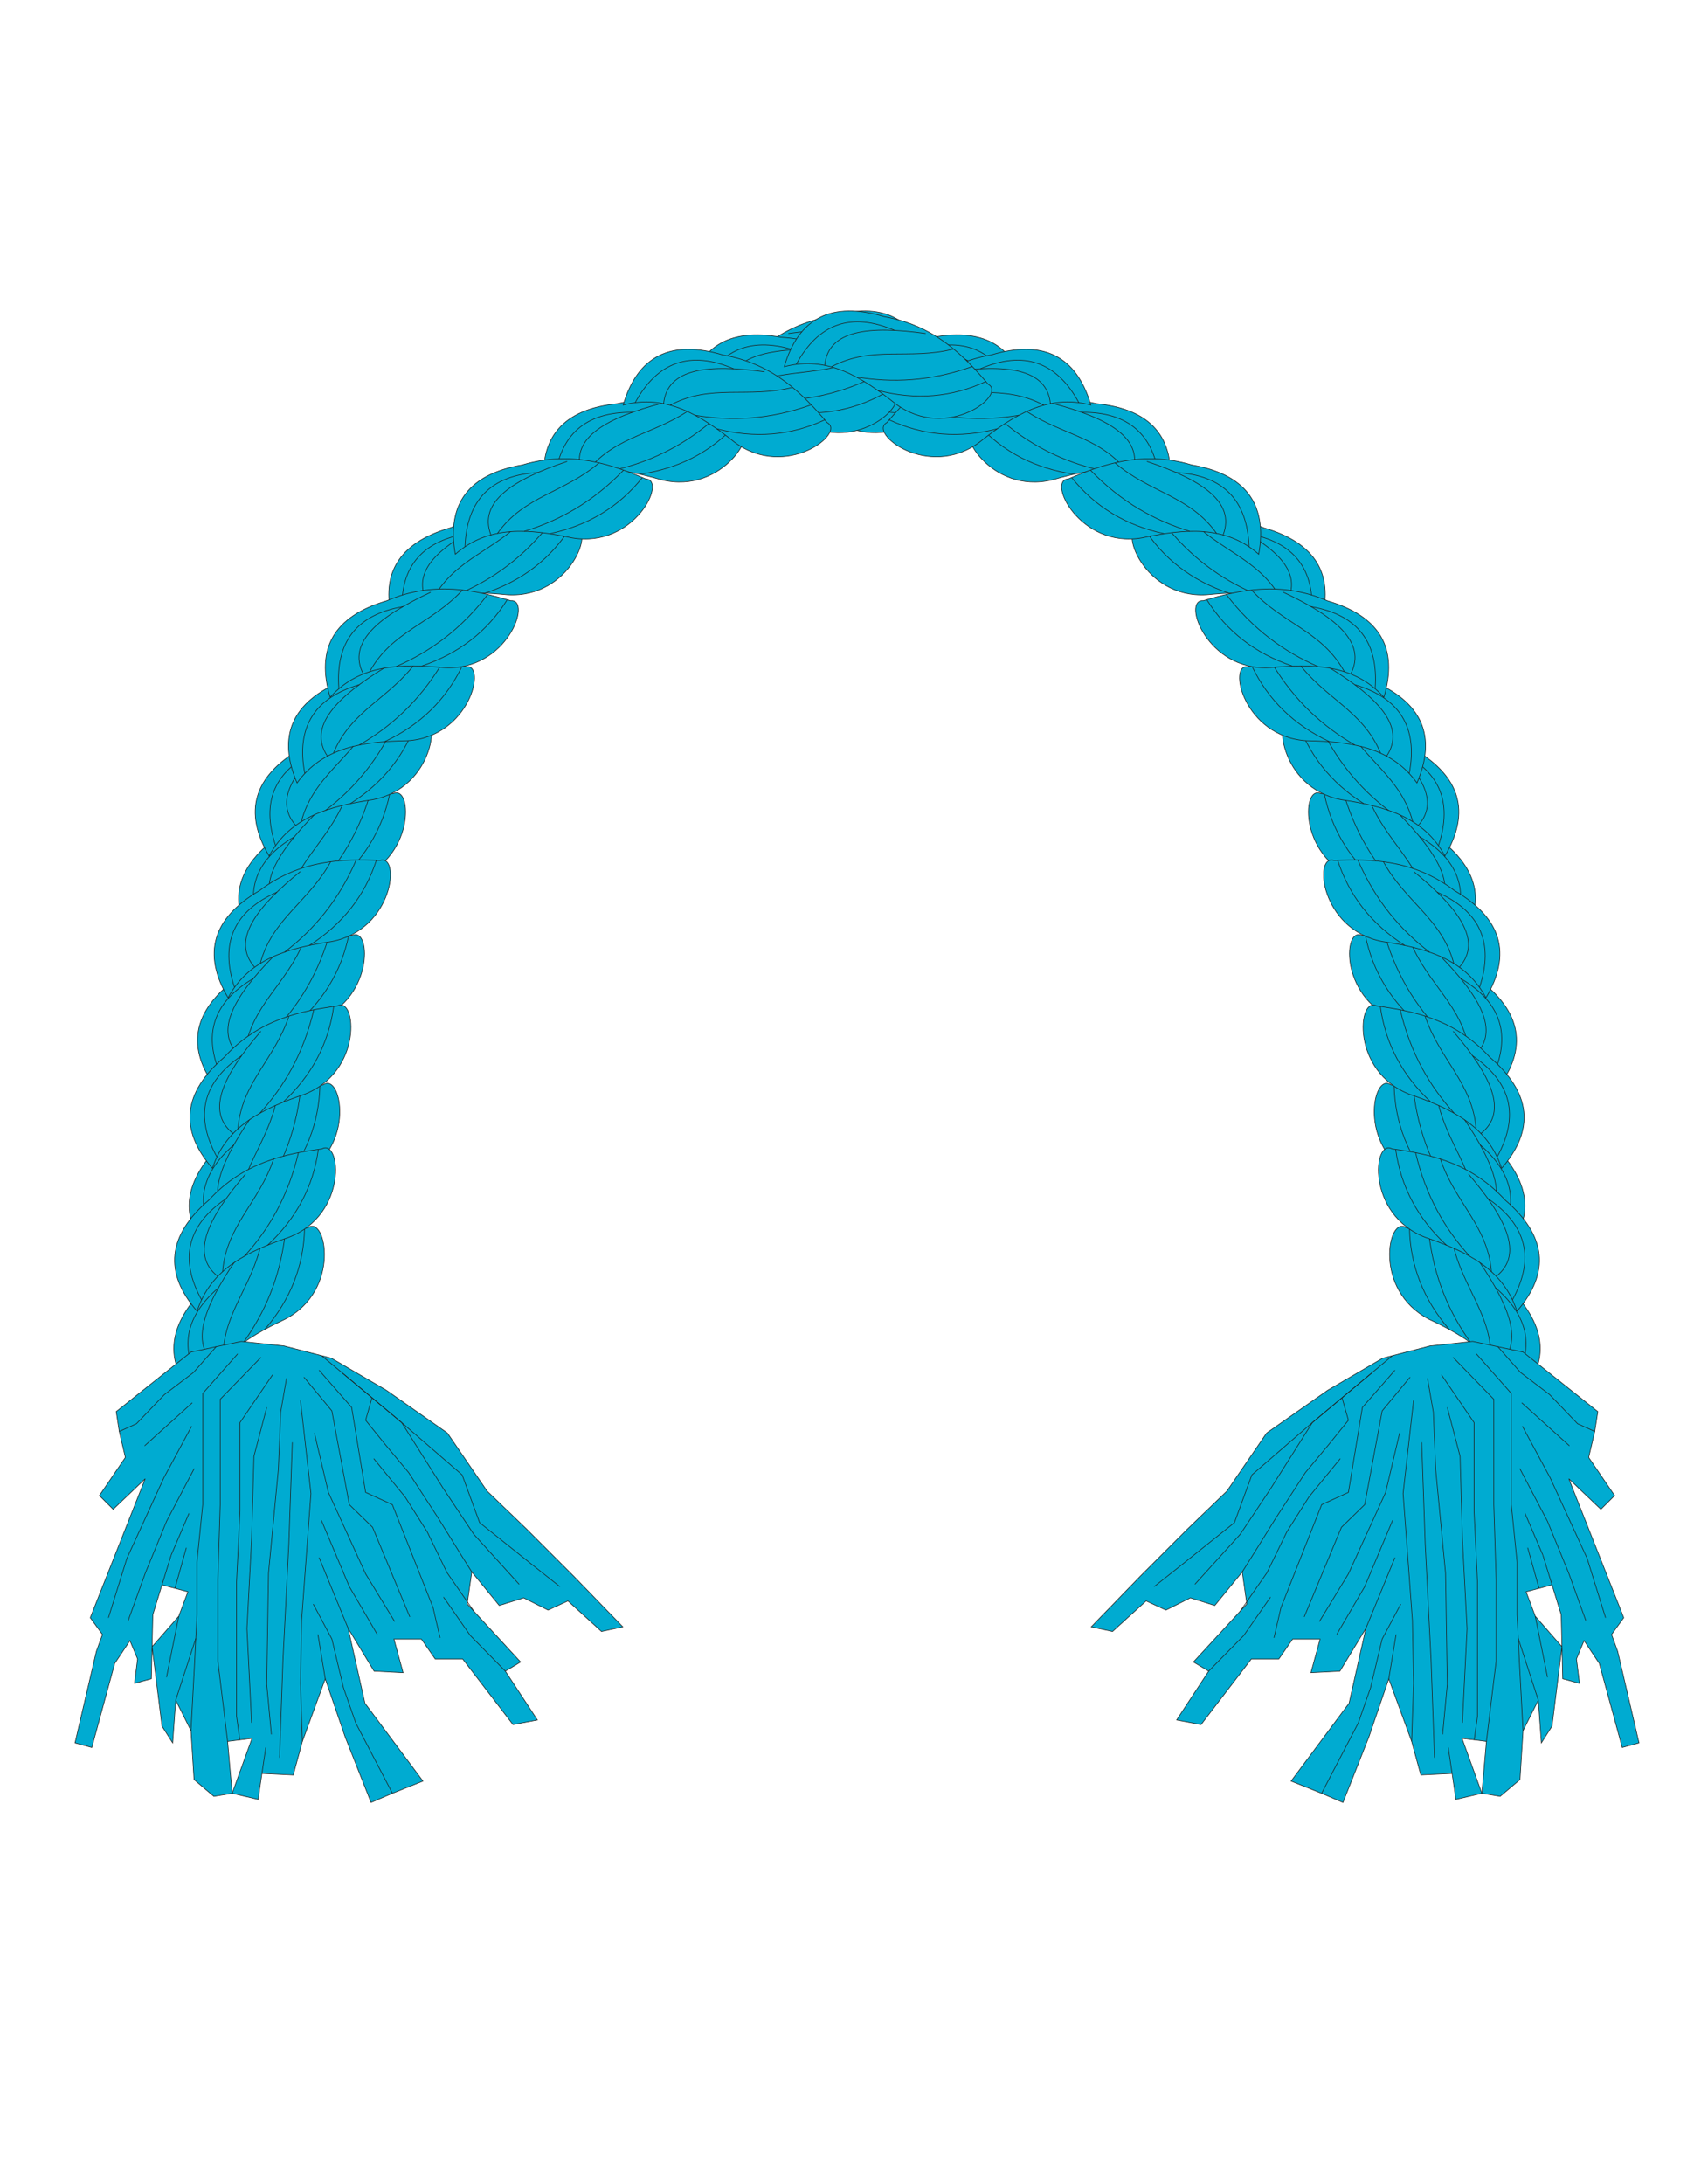 <?xml version="1.0" encoding="UTF-8"?>
<!DOCTYPE svg PUBLIC "-//W3C//DTD SVG 1.1//EN" "http://www.w3.org/Graphics/SVG/1.1/DTD/svg11.dtd">
<!-- Creator: CorelDRAW -->
<svg xmlns="http://www.w3.org/2000/svg" xml:space="preserve" width="215.9mm" height="279.4mm" style="shape-rendering:geometricPrecision; text-rendering:geometricPrecision; image-rendering:optimizeQuality; fill-rule:evenodd; clip-rule:evenodd"
viewBox="0 0 215.9 279.4">
 <defs>
  <style type="text/css">
   <![CDATA[
    .str0 {stroke:#1F1A17;stroke-width:0.076}
    .fil1 {fill:none}
    .fil0 {fill:#00ABD1}
   ]]>
  </style>
 </defs>
 <g id="ojos">
  <g id="_388326208">
   <path id="_388325992" class="fil0 str0" d="M186.375 121.157c3.949,-5.222 3.124,-9.917 -2.476,-14.087 -4.78,-4.559 -10.242,-5.236 -14.881,-5.55 -2.503,-1.191 -2.783,8.608 5.02,11.005 5.314,1.421 10.227,3.327 12.337,8.631z"/>
   <path id="_388326640" class="fil1 str0" d="M169.486 101.553c0.967,4.694 3.405,8.623 7.317,11.787"/>
   <path id="_388326040" class="fil1 str0" d="M172.059 101.802c1.67,5.464 4.426,9.503 7.79,12.742"/>
   <path id="_388326112" class="fil1 str0" d="M175.281 102.392c2.223,5.428 6.636,8.108 7.493,13.941"/>
   <path id="_388326280" class="fil1 str0" d="M183.432 116.889c3.411,-3.087 0.615,-7.674 -4.426,-12.803"/>
   <path id="_388326232" class="fil1 str0" d="M185.704 119.742c2.518,-5.432 1.178,-9.668 -4.021,-12.708"/>
  </g>
  <g id="_388326376">
   <path id="_388326088" class="fil0 str0" d="M184.916 109.496c3.339,-5.632 1.992,-10.205 -4.04,-13.72 -5.261,-3.995 -10.765,-4.054 -15.409,-3.846 -2.621,-0.903 -1.8,8.866 6.222,10.373 5.44,0.816 10.536,2.16 13.227,7.193z"/>
   <path id="_388326184" class="fil1 str0" d="M165.936 91.91c1.487,4.556 4.351,8.187 8.592,10.892"/>
   <path id="_388326616" class="fil1 str0" d="M168.52 91.869c2.272,5.242 5.463,8.947 9.169,11.788"/>
   <path id="_388326736" class="fil1 str0" d="M171.789 92.094c2.817,5.145 7.504,7.312 9.009,13.013"/>
   <path id="_388326496" class="fil1 str0" d="M181.513 105.586c3.043,-3.45 -0.25,-7.695 -5.834,-12.227"/>
   <path id="_388326568" class="fil1 str0" d="M184.091 108.166c1.893,-5.68 0.086,-9.739 -5.421,-12.177"/>
  </g>
  <g id="_388326544">
   <path id="_388326472" class="fil0 str0" d="M191.63 139.297c3.949,-5.222 3.124,-9.917 -2.476,-14.087 -4.78,-4.559 -10.242,-5.236 -14.881,-5.55 -2.503,-1.191 -2.783,8.608 5.02,11.005 5.314,1.421 10.227,3.327 12.337,8.631z"/>
   <path id="_388326592" class="fil1 str0" d="M174.741 119.693c0.967,4.694 3.406,8.623 7.317,11.787"/>
   <path id="_388326064" class="fil1 str0" d="M177.314 119.942c1.67,5.464 4.426,9.503 7.79,12.742"/>
   <path id="_388326712" class="fil1 str0" d="M180.536 120.532c2.223,5.428 6.636,8.107 7.493,13.941"/>
   <path id="_388326520" class="fil1 str0" d="M188.687 135.029c3.411,-3.087 0.615,-7.674 -4.426,-12.803"/>
   <path id="_388326424" class="fil1 str0" d="M190.959 137.882c2.518,-5.432 1.178,-9.668 -4.021,-12.709"/>
  </g>
  <g id="_388325560">
   <path id="_388326448" class="fil0 str0" d="M190.171 127.636c3.339,-5.632 1.992,-10.205 -4.04,-13.72 -5.261,-3.995 -10.765,-4.054 -15.409,-3.846 -2.621,-0.902 -1.8,8.866 6.222,10.373 5.44,0.816 10.536,2.16 13.227,7.193z"/>
   <path id="_388326352" class="fil1 str0" d="M171.191 110.05c1.487,4.556 4.351,8.187 8.592,10.892"/>
   <path id="_388326016" class="fil1 str0" d="M173.775 110.009c2.272,5.242 5.463,8.947 9.169,11.788"/>
   <path id="_388326160" class="fil1 str0" d="M177.044 110.234c2.817,5.145 7.504,7.312 9.009,13.013"/>
   <path id="_388326328" class="fil1 str0" d="M186.768 123.725c3.043,-3.45 -0.249,-7.695 -5.834,-12.226"/>
   <path id="_388325584" class="fil1 str0" d="M189.346 126.306c1.893,-5.68 0.086,-9.739 -5.421,-12.178"/>
  </g>
  <g id="_388325752">
   <path id="_388325464" class="fil0 str0" d="M191.516 161.185c4.822,-4.429 4.852,-9.196 0.09,-14.302 -3.885,-5.343 -9.138,-6.987 -13.645,-8.128 -2.249,-1.62 -4.282,7.969 2.965,11.727 4.973,2.351 9.465,5.107 10.589,10.704z"/>
   <path id="_388325920" class="fil1 str0" d="M178.416 138.871c0.11,4.791 1.804,9.094 5.085,12.908"/>
   <path id="_388325896" class="fil1 str0" d="M180.903 139.577c0.663,5.675 2.65,10.143 5.378,13.932"/>
   <path id="_388325440" class="fil1 str0" d="M183.967 140.736c1.214,5.739 5.075,9.166 4.872,15.059"/>
   <path id="_388325368" class="fil1 str0" d="M189.386 156.459c3.909,-2.426 1.981,-7.44 -2.058,-13.39"/>
   <path id="_388325872" class="fil1 str0" d="M191.11 159.674c3.451,-4.892 2.892,-9.3 -1.677,-13.223"/>
  </g>
  <g id="_388325800">
   <path id="_388325488" class="fil0 str0" d="M192.172 149.452c4.294,-4.942 3.79,-9.682 -1.514,-14.222 -4.46,-4.873 -9.864,-5.919 -14.47,-6.547 -2.417,-1.358 -3.361,8.399 4.261,11.321 5.205,1.779 9.978,4.014 11.723,9.449z"/>
   <path id="_388325608" class="fil1 str0" d="M176.653 128.748c0.646,4.749 2.812,8.834 6.5,12.257"/>
   <path id="_388325728" class="fil1 str0" d="M179.203 129.17c1.296,5.565 3.77,9.781 6.907,13.241"/>
   <path id="_388325272" class="fil1 str0" d="M182.378 129.978c1.849,5.566 6.071,8.539 6.529,14.418"/>
   <path id="_388325248" class="fil1 str0" d="M189.525 144.995c3.612,-2.849 1.134,-7.615 -3.547,-13.075"/>
   <path id="_388325704" class="fil1 str0" d="M191.598 147.996c2.881,-5.248 1.831,-9.566 -3.149,-12.952"/>
  </g>
  <g id="_388323832">
   <path id="_388325416" class="fil0 str0" d="M193.479 179.461c4.822,-4.429 4.852,-9.196 0.09,-14.302 -3.885,-5.343 -9.138,-6.987 -13.645,-8.128 -2.249,-1.62 -4.282,7.969 2.965,11.727 4.973,2.351 9.465,5.107 10.589,10.704z"/>
   <path id="_388325680" class="fil1 str0" d="M180.38 157.147c0.109,4.791 1.804,9.094 5.084,12.908"/>
   <path id="_388325824" class="fil1 str0" d="M182.866 157.853c0.663,5.675 2.65,10.142 5.378,13.932"/>
   <path id="_388325632" class="fil1 str0" d="M185.931 159.012c1.213,5.739 5.075,9.166 4.872,15.059"/>
   <path id="_388325536" class="fil1 str0" d="M191.349 174.735c3.909,-2.426 1.981,-7.44 -2.058,-13.39"/>
   <path id="_388325128" class="fil1 str0" d="M193.073 177.95c3.451,-4.892 2.892,-9.3 -1.677,-13.223"/>
  </g>
  <g id="_388321120">
   <path id="_388321360" class="fil0 str0" d="M194.135 167.728c4.295,-4.942 3.79,-9.682 -1.514,-14.222 -4.46,-4.873 -9.863,-5.919 -14.47,-6.547 -2.417,-1.358 -3.361,8.399 4.261,11.321 5.205,1.778 9.978,4.014 11.723,9.449z"/>
   <path id="_388321216" class="fil1 str0" d="M178.616 147.024c0.646,4.749 2.812,8.834 6.5,12.257"/>
   <path id="_388320640" class="fil1 str0" d="M181.166 147.446c1.296,5.565 3.77,9.781 6.907,13.241"/>
   <path id="_388320616" class="fil1 str0" d="M184.341 148.254c1.849,5.566 6.071,8.539 6.53,14.418"/>
   <path id="_388321144" class="fil1 str0" d="M191.488 163.271c3.612,-2.849 1.134,-7.615 -3.547,-13.075"/>
   <path id="_388320808" class="fil1 str0" d="M193.562 166.272c2.881,-5.248 1.831,-9.566 -3.149,-12.952"/>
  </g>
  <g id="_388319344">
   <path id="_388320736" class="fil0 str0" d="M131.373 50.941c-1.127,-6.449 -5.124,-9.047 -11.992,-7.795 -6.595,0.388 -10.814,3.922 -14.207,7.101 -2.578,1.019 4.399,7.905 11.473,3.833 4.663,-2.918 9.408,-5.212 14.726,-3.139z"/>
   <path id="_388321096" class="fil1 str0" d="M105.518 49.927c4.093,2.493 8.629,3.389 13.611,2.686"/>
   <path id="_388320040" class="fil1 str0" d="M107.455 48.214c5.136,2.504 9.969,3.243 14.632,2.991"/>
   <path id="_456807760" class="fil1 str0" d="M110.084 46.259c5.486,2.075 10.456,0.674 15.307,4.025"/>
   <path id="_388319176" class="fil1 str0" d="M126.245 50.183c0.067,-4.6 -5.194,-5.683 -12.383,-5.493"/>
   <path id="_388319200" class="fil1 str0" d="M129.881 50.467c-2.256,-5.546 -6.268,-7.454 -12.038,-5.724"/>
  </g>
  <g id="_388308784">
   <path id="_388319656" class="fil0 str0" d="M118.994 46.912c-1.843,-6.282 -6.106,-8.416 -12.79,-6.401 -6.51,1.125 -10.306,5.11 -13.321,8.649 -2.447,1.302 5.257,7.362 11.83,2.522 4.306,-3.422 8.764,-6.234 14.281,-4.77z"/>
   <path id="_388319224" class="fil1 str0" d="M93.188 48.804c4.346,2.019 8.955,2.4 13.826,1.142"/>
   <path id="_388319152" class="fil1 str0" d="M94.92 46.885c5.384,1.913 10.269,2.105 14.875,1.331"/>
   <path id="_456804712" class="fil1 str0" d="M97.313 44.648c5.684,1.447 10.465,-0.502 15.662,2.284"/>
   <path id="_388309840" class="fil1 str0" d="M113.813 46.735c-0.449,-4.579 -5.799,-5.064 -12.921,-4.07"/>
   <path id="_382272920" class="fil1 str0" d="M117.458 46.609c-2.864,-5.258 -7.065,-6.704 -12.604,-4.339"/>
  </g>
  <g id="_226106112">
   <path id="_382270952" class="fil0 str0" d="M149.703 62.459c0.712,-6.508 -2.405,-10.116 -9.351,-10.822 -6.442,-1.462 -11.478,0.759 -15.621,2.869 -2.76,0.262 2.026,8.817 9.954,6.873 5.291,-1.506 10.486,-2.39 15.018,1.081z"/>
   <path id="_382263968" class="fil1 str0" d="M125.15 54.293c3.237,3.533 7.346,5.655 12.327,6.365"/>
   <path id="_382272776" class="fil1 str0" d="M127.487 53.187c4.237,3.834 8.673,5.888 13.223,6.943"/>
   <path id="_382267976" class="fil1 str0" d="M130.556 52.041c4.692,3.519 9.855,3.556 13.583,8.124"/>
   <path id="_382269992" class="fil1 str0" d="M144.988 60.305c1.344,-4.4 -3.409,-6.903 -10.367,-8.721"/>
   <path id="_382272104" class="fil1 str0" d="M148.402 61.589c-0.624,-5.954 -3.948,-8.903 -9.97,-8.847"/>
  </g>
  <g id="_382273160">
   <path id="_456817120" class="fil0 str0" d="M139.61 51.815c-1.843,-6.282 -6.106,-8.416 -12.79,-6.401 -6.51,1.125 -10.306,5.11 -13.321,8.649 -2.447,1.302 5.257,7.362 11.83,2.522 4.306,-3.422 8.764,-6.234 14.281,-4.77z"/>
   <path id="_382265000" class="fil1 str0" d="M113.804 53.707c4.346,2.019 8.955,2.4 13.826,1.142"/>
   <path id="_456825568" class="fil1 str0" d="M115.536 51.788c5.384,1.913 10.269,2.105 14.875,1.331"/>
   <path id="_382274048" class="fil1 str0" d="M117.93 49.551c5.684,1.447 10.465,-0.502 15.662,2.284"/>
   <path id="_226106616" class="fil1 str0" d="M134.429 51.638c-0.449,-4.579 -5.799,-5.064 -12.921,-4.07"/>
   <path id="_381266352" class="fil1 str0" d="M138.074 51.512c-2.864,-5.258 -7.065,-6.704 -12.604,-4.339"/>
  </g>
  <g id="_382272680">
   <path id="_382273184" class="fil0 str0" d="M168.996 79.842c1.867,-6.275 -0.552,-10.383 -7.258,-12.324 -6.076,-2.593 -11.428,-1.311 -15.882,0.021 -2.762,-0.237 0.412,9.037 8.56,8.546 5.475,-0.532 10.745,-0.47 14.58,3.757z"/>
   <path id="_382272848" class="fil1 str0" d="M146.305 67.406c2.551,4.057 6.213,6.881 10.986,8.473"/>
   <path id="_382264232" class="fil1 str0" d="M148.802 66.737c3.48,4.532 7.477,7.348 11.763,9.201"/>
   <path id="_382263464" class="fil1 str0" d="M152.027 66.159c3.985,4.304 9.058,5.266 11.906,10.428"/>
   <path id="_382271480" class="fil1 str0" d="M164.743 76.877c2.111,-4.088 -2.115,-7.403 -8.635,-10.438"/>
   <path id="_382265384" class="fil1 str0" d="M167.872 78.753c0.454,-5.97 -2.287,-9.467 -8.222,-10.491"/>
  </g>
  <g id="_382271240">
   <path id="_456794608" class="fil0 str0" d="M161.089 70.899c1.152,-6.445 -1.713,-10.255 -8.594,-11.432 -6.328,-1.896 -11.503,-0.022 -15.78,1.802 -2.771,0.074 1.423,8.934 9.464,7.532 5.38,-1.143 10.624,-1.672 14.91,2.098z"/>
   <path id="_382272656" class="fil1 str0" d="M137.147 61.085c2.99,3.745 6.946,6.141 11.866,7.188"/>
   <path id="_382261184" class="fil1 str0" d="M139.553 60.14c3.966,4.113 8.254,6.463 12.721,7.824"/>
   <path id="_382271072" class="fil1 str0" d="M142.693 59.205c4.442,3.83 9.591,4.217 13,9.027"/>
   <path id="_382271576" class="fil1 str0" d="M156.531 68.43c1.64,-4.298 -2.932,-7.119 -9.751,-9.404"/>
   <path id="_382271120" class="fil1 str0" d="M159.85 69.942c-0.219,-5.983 -3.334,-9.151 -9.347,-9.503"/>
  </g>
  <g id="_382271768">
   <path id="_382271264" class="fil0 str0" d="M181.342 100.154c2.571,-6.021 0.636,-10.378 -5.805,-13.071 -5.74,-3.27 -11.204,-2.606 -15.781,-1.791 -2.717,-0.551 -0.621,9.025 7.529,9.467 5.5,0.095 10.728,0.758 14.057,5.395z"/>
   <path id="_382272176" class="fil1 str0" d="M160.218 85.21c2.072,4.321 5.388,7.545 9.947,9.671"/>
   <path id="_382272392" class="fil1 str0" d="M162.775 84.83c2.941,4.899 6.59,8.152 10.637,10.483"/>
   <path id="_382272224" class="fil1 str0" d="M166.044 84.624c3.468,4.73 8.398,6.264 10.639,11.718"/>
   <path id="_382272320" class="fil1 str0" d="M177.455 96.723c2.564,-3.82 -1.257,-7.596 -7.388,-11.355"/>
   <path id="_382272272" class="fil1 str0" d="M180.349 98.943c1.131,-5.879 -1.193,-9.666 -6.972,-11.361"/>
  </g>
  <g id="_382268648">
   <path id="_382272368" class="fil0 str0" d="M177.109 89.191c1.879,-6.271 -0.532,-10.384 -7.234,-12.338 -6.071,-2.605 -11.425,-1.334 -15.882,-0.01 -2.761,-0.243 0.395,9.038 8.543,8.563 5.476,-0.522 10.746,-0.45 14.573,3.785z"/>
   <path id="_382272008" class="fil1 str0" d="M154.443 76.711c2.544,4.062 6.2,6.893 10.969,8.494"/>
   <path id="_382272056" class="fil1 str0" d="M156.941 76.046c3.472,4.538 7.463,7.362 11.745,9.224"/>
   <path id="_382272824" class="fil1 str0" d="M160.167 75.475c3.977,4.312 9.048,5.283 11.886,10.451"/>
   <path id="_382272608" class="fil1 str0" d="M172.862 86.218c2.119,-4.083 -2.101,-7.407 -8.615,-10.455"/>
   <path id="_382268792" class="fil1 str0" d="M175.987 88.1c0.465,-5.969 -2.269,-9.471 -8.202,-10.507"/>
  </g>
  <polygon class="fil0 str0" points="188.472,171.587 194.917,172.954 204.487,180.571 204.096,183.11 203.315,186.43 206.635,191.312 204.878,193.07 200.776,189.164 207.807,206.936 206.245,209.085 207.026,211.233 209.76,222.951 207.612,223.537 204.682,212.795 202.729,209.866 201.753,212.209 202.143,215.334 199.995,214.748 199.8,206.546 197.456,198.929 198.628,202.738 195.308,203.616 196.48,206.741 199.897,210.647 198.628,220.803 197.261,222.951 196.87,217.483 194.917,221.389 194.527,227.638 191.988,229.786 189.644,229.396 190.23,222.756 187.105,222.365 189.644,229.396 186.324,230.177 185.348,223.537 185.836,226.857 181.832,227.052 180.66,222.756 177.731,214.748 175.192,222.17 171.872,230.568 169.138,229.396 173.825,220.412 169.138,229.396 165.232,227.833 172.653,217.873 174.802,208.303 171.481,213.772 167.771,213.967 168.943,209.671 165.427,209.671 163.669,212.209 160.154,212.209 158.201,214.748 153.709,220.607 150.584,220.021 154.686,213.772 152.733,212.6 159.568,205.179 158.982,201.077 155.467,205.374 152.342,204.398 149.217,205.96 146.678,204.788 142.382,208.694 139.648,208.108 145.897,201.663 151.952,195.609 157.029,190.727 162.107,183.305 169.919,177.837 176.95,173.736 183.004,172.173 "/>
  <polyline class="fil1 str0" points="185.967,173.634 191.177,178.993 191.177,192.471 191.475,202.067 191.475,212.487 190.23,222.756 "/>
  <polyline class="fil1 str0" points="188.944,173.187 193.416,178.249 193.416,192.471 194.155,199.834 194.155,206.533 194.452,212.636 194.917,221.389 "/>
  <line class="fil1 str0" x1="194.75" y1="179.439" x2="200.853" y2= "184.947" />
  <polyline class="fil1 str0" points="191.695,172.271 194.601,175.569 198.323,178.397 201.895,182.119 204.096,183.11 "/>
  <polyline class="fil1 str0" points="184.478,175.867 188.647,181.97 188.647,193.284 189.093,202.513 189.093,209.51 189.093,219.484 188.668,222.56 "/>
  <polyline class="fil1 str0" points="185.223,180.035 186.86,186.287 187.158,196.857 187.753,208.319 187.158,220.377 "/>
  <polyline class="fil1 str0" points="182.692,176.313 183.436,180.63 183.734,187.925 184.999,201.248 185.223,215.464 184.627,221.866 "/>
  <polyline class="fil1 str0" points="178.202,173.412 167.955,181.97 160.214,188.669 157.981,194.772 151.282,200.132 147.709,202.96 "/>
  <polyline class="fil1 str0" points="178.524,175.271 174.356,180.035 172.569,190.902 169.146,192.471 163.935,205.639 163.042,209.51 "/>
  <polyline class="fil1 str0" points="180.459,176.165 176.886,180.482 174.653,192.471 171.676,195.368 166.913,206.83 "/>
  <polyline class="fil1 str0" points="180.906,179.142 179.566,191.051 180.161,199.089 180.757,207.277 180.906,215.316 180.66,222.756 "/>
  <polyline class="fil1 str0" points="181.948,184.501 182.394,197.452 183.139,212.189 183.585,224.843 "/>
  <polyline class="fil1 str0" points="179.119,183.31 177.333,190.902 172.569,201.322 168.848,207.426 "/>
  <polyline class="fil1 str0" points="178.226,194.475 174.653,202.96 171.081,209.063 "/>
  <line class="fil1 str0" x1="178.524" y1="199.238" x2="174.802" y2= "208.303" />
  <polyline class="fil1 str0" points="179.268,205.193 176.886,209.659 175.398,215.911 173.825,220.412 "/>
  <line class="fil1 str0" x1="178.673" y1="209.063" x2="177.731" y2= "214.748" />
  <polyline class="fil1 str0" points="175.547,175.63 167.955,181.97 162.596,190.455 158.725,196.261 152.919,202.662 "/>
  <polyline class="fil1 str0" points="171.751,178.8 172.569,181.672 170.039,184.799 167.061,188.371 163.191,194.326 160.511,198.643 158.982,201.077 "/>
  <polyline class="fil1 str0" points="171.527,186.585 167.508,191.497 164.68,195.963 162.149,201.174 158.711,206.109 "/>
  <polyline class="fil1 str0" points="162.596,204.3 159.172,209.212 154.686,213.772 "/>
  <polyline class="fil1 str0" points="194.835,182.439 198.384,189.03 203.116,199.338 205.482,206.942 "/>
  <polyline class="fil1 str0" points="194.497,187.847 198.046,194.606 200.75,201.197 202.947,207.28 "/>
  <line class="fil1 str0" x1="195.173" y1="193.592" x2="197.456" y2= "198.929" />
  <line class="fil1 str0" x1="194.303" y1="209.584" x2="196.87" y2= "217.483" />
  <line class="fil1 str0" x1="196.48" y1="206.741" x2="198.046" y2= "214.547" />
  <line class="fil1 str0" x1="196.968" y1="203.177" x2="195.511" y2= "197.986" />
  <g id="_382268672">
   <path id="_382268528" class="fil0 str0" d="M32.985 121.157c-3.949,-5.222 -3.124,-9.917 2.476,-14.087 4.78,-4.559 10.242,-5.236 14.881,-5.55 2.503,-1.191 2.783,8.608 -5.02,11.005 -5.314,1.421 -10.227,3.327 -12.337,8.631z"/>
   <path id="_382268000" class="fil1 str0" d="M49.873 101.553c-0.967,4.694 -3.405,8.623 -7.317,11.787"/>
   <path id="_382268312" class="fil1 str0" d="M47.3 101.802c-1.67,5.464 -4.425,9.503 -7.79,12.742"/>
   <path id="_384441000" class="fil1 str0" d="M44.078 102.392c-2.223,5.428 -6.636,8.108 -7.493,13.941"/>
   <path id="_382269368" class="fil1 str0" d="M35.928 116.889c-3.411,-3.087 -0.615,-7.674 4.426,-12.803"/>
   <path id="_382268960" class="fil1 str0" d="M33.656 119.742c-2.518,-5.432 -1.178,-9.668 4.021,-12.708"/>
  </g>
  <g id="_382264328">
   <path id="_382269200" class="fil0 str0" d="M34.443 109.496c-3.339,-5.632 -1.992,-10.205 4.04,-13.72 5.261,-3.995 10.765,-4.054 15.409,-3.846 2.621,-0.903 1.8,8.866 -6.222,10.373 -5.44,0.816 -10.536,2.16 -13.227,7.193z"/>
   <path id="_382272872" class="fil1 str0" d="M53.423 91.91c-1.487,4.556 -4.351,8.187 -8.592,10.892"/>
   <path id="_382264640" class="fil1 str0" d="M50.839 91.869c-2.272,5.242 -5.463,8.947 -9.169,11.788"/>
   <path id="_382265288" class="fil1 str0" d="M47.571 92.094c-2.817,5.145 -7.504,7.312 -9.009,13.013"/>
   <path id="_382268504" class="fil1 str0" d="M37.846 105.586c-3.043,-3.45 0.25,-7.695 5.834,-12.227"/>
   <path id="_382261160" class="fil1 str0" d="M35.269 108.166c-1.893,-5.68 -0.086,-9.739 5.421,-12.177"/>
  </g>
  <g id="_382268096">
   <path id="_382268192" class="fil0 str0" d="M27.73 139.297c-3.949,-5.222 -3.124,-9.917 2.476,-14.087 4.78,-4.559 10.242,-5.236 14.881,-5.55 2.503,-1.191 2.783,8.608 -5.019,11.005 -5.314,1.421 -10.227,3.327 -12.337,8.631z"/>
   <path id="_382265624" class="fil1 str0" d="M44.618 119.693c-0.967,4.694 -3.406,8.623 -7.317,11.787"/>
   <path id="_382267376" class="fil1 str0" d="M42.045 119.942c-1.67,5.464 -4.426,9.503 -7.79,12.742"/>
   <path id="_382265744" class="fil1 str0" d="M38.823 120.532c-2.223,5.428 -6.636,8.107 -7.493,13.941"/>
   <path id="_382267784" class="fil1 str0" d="M30.673 135.029c-3.411,-3.087 -0.615,-7.674 4.426,-12.803"/>
   <path id="_382264184" class="fil1 str0" d="M28.4 137.882c-2.518,-5.432 -1.178,-9.668 4.021,-12.709"/>
  </g>
  <g id="_382264280">
   <path id="_382265168" class="fil0 str0" d="M29.188 127.636c-3.339,-5.632 -1.992,-10.205 4.04,-13.72 5.261,-3.995 10.765,-4.054 15.409,-3.846 2.621,-0.902 1.8,8.866 -6.222,10.373 -5.44,0.816 -10.536,2.16 -13.227,7.193z"/>
   <path id="_382268480" class="fil1 str0" d="M48.169 110.05c-1.487,4.556 -4.351,8.187 -8.592,10.892"/>
   <path id="_382264088" class="fil1 str0" d="M45.584 110.009c-2.272,5.242 -5.463,8.947 -9.169,11.788"/>
   <path id="_382268168" class="fil1 str0" d="M42.316 110.234c-2.817,5.145 -7.504,7.312 -9.009,13.013"/>
   <path id="_382263440" class="fil1 str0" d="M32.591 123.725c-3.043,-3.45 0.25,-7.695 5.834,-12.226"/>
   <path id="_382264928" class="fil1 str0" d="M30.014 126.306c-1.893,-5.68 -0.086,-9.739 5.421,-12.178"/>
  </g>
  <g id="_382281560">
   <path id="_382273424" class="fil0 str0" d="M27.843 161.185c-4.822,-4.429 -4.852,-9.196 -0.09,-14.302 3.885,-5.343 9.138,-6.987 13.645,-8.128 2.249,-1.62 4.282,7.969 -2.965,11.727 -4.973,2.351 -9.465,5.107 -10.589,10.704z"/>
   <path id="_382264136" class="fil1 str0" d="M40.943 138.871c-0.11,4.791 -1.804,9.094 -5.085,12.908"/>
   <path id="_382280264" class="fil1 str0" d="M38.456 139.577c-0.663,5.675 -2.65,10.143 -5.378,13.932"/>
   <path id="_382281128" class="fil1 str0" d="M35.392 140.736c-1.213,5.739 -5.075,9.166 -4.872,15.059"/>
   <path id="_382281488" class="fil1 str0" d="M29.973 156.459c-3.909,-2.426 -1.981,-7.44 2.058,-13.39"/>
   <path id="_382281536" class="fil1 str0" d="M28.25 159.674c-3.451,-4.892 -2.892,-9.3 1.677,-13.223"/>
  </g>
  <g id="_382261472">
   <path id="_382281824" class="fil0 str0" d="M27.188 149.452c-4.294,-4.942 -3.79,-9.682 1.514,-14.222 4.46,-4.873 9.863,-5.919 14.47,-6.547 2.417,-1.358 3.361,8.399 -4.261,11.321 -5.205,1.779 -9.978,4.014 -11.723,9.449z"/>
   <path id="_382282016" class="fil1 str0" d="M42.706 128.748c-0.646,4.749 -2.812,8.834 -6.5,12.257"/>
   <path id="_382283192" class="fil1 str0" d="M40.156 129.17c-1.296,5.565 -3.77,9.781 -6.907,13.241"/>
   <path id="_382259504" class="fil1 str0" d="M36.981 129.978c-1.849,5.566 -6.071,8.539 -6.53,14.418"/>
   <path id="_382259600" class="fil1 str0" d="M29.834 144.995c-3.612,-2.849 -1.134,-7.615 3.547,-13.075"/>
   <path id="_382975680" class="fil1 str0" d="M27.761 147.996c-2.881,-5.248 -1.831,-9.566 3.149,-12.952"/>
  </g>
  <g id="_382263176">
   <path id="_382261544" class="fil0 str0" d="M25.88 179.461c-4.821,-4.429 -4.852,-9.196 -0.09,-14.302 3.885,-5.343 9.137,-6.987 13.645,-8.128 2.249,-1.62 4.282,7.969 -2.965,11.727 -4.973,2.351 -9.465,5.107 -10.589,10.704z"/>
   <path id="_382261088" class="fil1 str0" d="M38.98 157.147c-0.109,4.791 -1.804,9.094 -5.085,12.908"/>
   <path id="_382262336" class="fil1 str0" d="M36.493 157.853c-0.663,5.675 -2.65,10.142 -5.378,13.932"/>
   <path id="_382262168" class="fil1 str0" d="M33.428 159.012c-1.213,5.739 -5.075,9.166 -4.872,15.059"/>
   <path id="_382262408" class="fil1 str0" d="M28.01 174.735c-3.909,-2.426 -1.981,-7.44 2.058,-13.39"/>
   <path id="_382262696" class="fil1 str0" d="M26.286 177.95c-3.451,-4.892 -2.892,-9.3 1.677,-13.223"/>
  </g>
  <g id="_382264808">
   <path id="_382275560" class="fil0 str0" d="M25.224 167.728c-4.295,-4.942 -3.79,-9.682 1.514,-14.222 4.46,-4.873 9.863,-5.919 14.47,-6.547 2.417,-1.358 3.361,8.399 -4.261,11.321 -5.205,1.778 -9.978,4.014 -11.723,9.449z"/>
   <path id="_382264376" class="fil1 str0" d="M40.743 147.024c-0.646,4.749 -2.812,8.834 -6.5,12.257"/>
   <path id="_382264472" class="fil1 str0" d="M38.193 147.446c-1.296,5.565 -3.77,9.781 -6.907,13.241"/>
   <path id="_382264976" class="fil1 str0" d="M35.018 148.254c-1.849,5.566 -6.071,8.539 -6.529,14.418"/>
   <path id="_382265528" class="fil1 str0" d="M27.871 163.271c-3.612,-2.849 -1.134,-7.615 3.547,-13.075"/>
   <path id="_382265312" class="fil1 str0" d="M25.797 166.272c-2.881,-5.248 -1.831,-9.566 3.149,-12.952"/>
  </g>
  <g id="_382266392">
   <path id="_382265096" class="fil0 str0" d="M87.986 50.941c1.127,-6.449 5.124,-9.047 11.992,-7.795 6.595,0.388 10.814,3.922 14.207,7.101 2.578,1.019 -4.399,7.905 -11.473,3.833 -4.663,-2.918 -9.408,-5.212 -14.726,-3.139z"/>
   <path id="_382265144" class="fil1 str0" d="M113.841 49.927c-4.093,2.493 -8.629,3.389 -13.611,2.686"/>
   <path id="_382265888" class="fil1 str0" d="M111.905 48.214c-5.136,2.504 -9.969,3.243 -14.632,2.991"/>
   <path id="_382265768" class="fil1 str0" d="M109.276 46.259c-5.486,2.075 -10.456,0.674 -15.307,4.025"/>
   <path id="_382267088" class="fil1 str0" d="M93.114 50.183c-0.067,-4.6 5.194,-5.683 12.383,-5.493"/>
   <path id="_382266536" class="fil1 str0" d="M89.478 50.467c2.256,-5.546 6.268,-7.454 12.038,-5.724"/>
  </g>
  <g id="_382264352">
   <path id="_382266560" class="fil0 str0" d="M100.365 46.912c1.843,-6.282 6.106,-8.416 12.79,-6.401 6.51,1.125 10.306,5.11 13.321,8.649 2.447,1.302 -5.257,7.362 -11.83,2.522 -4.306,-3.422 -8.764,-6.234 -14.281,-4.77z"/>
   <path id="_382266824" class="fil1 str0" d="M126.171 48.804c-4.346,2.019 -8.955,2.4 -13.826,1.142"/>
   <path id="_382266848" class="fil1 str0" d="M124.439 46.885c-5.384,1.913 -10.269,2.105 -14.875,1.331"/>
   <path id="_382267112" class="fil1 str0" d="M122.046 44.648c-5.684,1.447 -10.465,-0.502 -15.662,2.284"/>
   <path id="_382267136" class="fil1 str0" d="M105.547 46.735c0.449,-4.579 5.799,-5.064 12.921,-4.07"/>
   <path id="_382268552" class="fil1 str0" d="M101.901 46.609c2.864,-5.258 7.065,-6.704 12.604,-4.339"/>
  </g>
  <g id="_381830616">
   <path id="_382264304" class="fil0 str0" d="M69.656 62.459c-0.712,-6.508 2.405,-10.116 9.351,-10.822 6.442,-1.462 11.478,0.759 15.621,2.869 2.76,0.262 -2.026,8.817 -9.954,6.873 -5.29,-1.506 -10.486,-2.39 -15.018,1.081z"/>
   <path id="_382262816" class="fil1 str0" d="M94.209 54.293c-3.238,3.533 -7.346,5.655 -12.327,6.365"/>
   <path id="_382978224" class="fil1 str0" d="M91.873 53.187c-4.237,3.834 -8.673,5.888 -13.223,6.943"/>
   <path id="_382977960" class="fil1 str0" d="M88.803 52.041c-4.692,3.519 -9.855,3.556 -13.583,8.124"/>
   <path id="_382977624" class="fil1 str0" d="M74.371 60.305c-1.344,-4.4 3.409,-6.903 10.367,-8.721"/>
   <path id="_382978008" class="fil1 str0" d="M70.957 61.589c0.624,-5.954 3.948,-8.903 9.97,-8.847"/>
  </g>
  <g id="_381830256">
   <path id="_381830088" class="fil0 str0" d="M79.749 51.815c1.843,-6.282 6.106,-8.416 12.79,-6.401 6.51,1.125 10.306,5.11 13.321,8.649 2.447,1.302 -5.257,7.362 -11.83,2.522 -4.306,-3.422 -8.764,-6.234 -14.281,-4.77z"/>
   <path id="_381830568" class="fil1 str0" d="M105.555 53.707c-4.346,2.019 -8.955,2.4 -13.826,1.142"/>
   <path id="_381830376" class="fil1 str0" d="M103.823 51.788c-5.384,1.913 -10.269,2.105 -14.875,1.331"/>
   <path id="_381830112" class="fil1 str0" d="M101.43 49.551c-5.684,1.447 -10.465,-0.502 -15.662,2.284"/>
   <path id="_381830424" class="fil1 str0" d="M84.93 51.638c0.449,-4.579 5.799,-5.064 12.921,-4.07"/>
   <path id="_381830808" class="fil1 str0" d="M81.285 51.512c2.864,-5.258 7.065,-6.704 12.604,-4.339"/>
  </g>
  <g id="_382264592">
   <path id="_381830304" class="fil0 str0" d="M50.363 79.842c-1.867,-6.275 0.552,-10.383 7.258,-12.324 6.076,-2.593 11.428,-1.311 15.882,0.021 2.762,-0.237 -0.412,9.037 -8.56,8.546 -5.475,-0.532 -10.745,-0.47 -14.58,3.757z"/>
   <path id="_381830856" class="fil1 str0" d="M73.054 67.406c-2.551,4.057 -6.213,6.881 -10.986,8.473"/>
   <path id="_381831144" class="fil1 str0" d="M70.557 66.737c-3.481,4.532 -7.477,7.348 -11.763,9.201"/>
   <path id="_381831240" class="fil1 str0" d="M67.332 66.159c-3.985,4.304 -9.058,5.266 -11.906,10.428"/>
   <path id="_382263608" class="fil1 str0" d="M54.616 76.877c-2.111,-4.088 2.115,-7.403 8.635,-10.438"/>
   <path id="_382267568" class="fil1 str0" d="M51.487 78.753c-0.454,-5.97 2.287,-9.467 8.222,-10.491"/>
  </g>
  <g id="_382976544">
   <path id="_382975800" class="fil0 str0" d="M58.27 70.899c-1.152,-6.445 1.713,-10.255 8.595,-11.432 6.328,-1.896 11.503,-0.022 15.78,1.802 2.771,0.074 -1.423,8.934 -9.464,7.532 -5.38,-1.143 -10.624,-1.672 -14.91,2.098z"/>
   <path id="_382975440" class="fil1 str0" d="M82.212 61.085c-2.99,3.745 -6.945,6.141 -11.866,7.188"/>
   <path id="_382975416" class="fil1 str0" d="M79.806 60.14c-3.967,4.113 -8.254,6.463 -12.721,7.824"/>
   <path id="_382975248" class="fil1 str0" d="M76.666 59.205c-4.443,3.83 -9.591,4.217 -13,9.027"/>
   <path id="_382975272" class="fil1 str0" d="M62.828 68.43c-1.64,-4.298 2.932,-7.119 9.751,-9.404"/>
   <path id="_382976472" class="fil1 str0" d="M59.509 69.942c0.219,-5.983 3.334,-9.151 9.347,-9.503"/>
  </g>
  <g id="_382977000">
   <path id="_382977168" class="fil0 str0" d="M38.017 100.154c-2.571,-6.021 -0.636,-10.378 5.805,-13.071 5.74,-3.27 11.204,-2.606 15.781,-1.791 2.717,-0.551 0.621,9.025 -7.529,9.467 -5.5,0.095 -10.728,0.758 -14.057,5.395z"/>
   <path id="_382976952" class="fil1 str0" d="M59.142 85.21c-2.072,4.321 -5.388,7.545 -9.947,9.671"/>
   <path id="_382976928" class="fil1 str0" d="M56.585 84.83c-2.941,4.899 -6.59,8.152 -10.637,10.483"/>
   <path id="_382976976" class="fil1 str0" d="M53.315 84.624c-3.468,4.73 -8.399,6.264 -10.639,11.718"/>
   <path id="_382976832" class="fil1 str0" d="M41.904 96.723c-2.564,-3.82 1.257,-7.596 7.388,-11.355"/>
   <path id="_382977192" class="fil1 str0" d="M39.01 98.943c-1.131,-5.879 1.193,-9.666 6.972,-11.361"/>
  </g>
  <g id="_382988328">
   <path id="_382977024" class="fil0 str0" d="M42.25 89.191c-1.879,-6.271 0.532,-10.384 7.234,-12.338 6.071,-2.605 11.425,-1.334 15.882,-0.01 2.761,-0.243 -0.395,9.038 -8.543,8.563 -5.476,-0.522 -10.746,-0.45 -14.573,3.785z"/>
   <path id="_382977240" class="fil1 str0" d="M64.916 76.711c-2.543,4.062 -6.2,6.893 -10.969,8.494"/>
   <path id="_382977504" class="fil1 str0" d="M62.418 76.046c-3.472,4.538 -7.463,7.362 -11.745,9.224"/>
   <path id="_382976760" class="fil1 str0" d="M59.192 75.475c-3.977,4.312 -9.048,5.283 -11.886,10.451"/>
   <path id="_382261064" class="fil1 str0" d="M46.497 86.218c-2.119,-4.083 2.101,-7.407 8.615,-10.455"/>
   <path id="_382266632" class="fil1 str0" d="M43.372 88.1c-0.465,-5.969 2.269,-9.471 8.202,-10.507"/>
  </g>
  <polygon class="fil0 str0" points="30.887,171.587 24.442,172.954 14.872,180.571 15.263,183.11 16.044,186.43 12.724,191.312 14.482,193.07 18.583,189.164 11.552,206.936 13.115,209.085 12.333,211.233 9.599,222.951 11.748,223.537 14.677,212.795 16.63,209.866 17.607,212.209 17.216,215.334 19.364,214.748 19.559,206.546 21.903,198.929 20.731,202.738 24.051,203.616 22.88,206.741 19.462,210.647 20.731,220.803 22.098,222.951 22.489,217.483 24.442,221.389 24.832,227.638 27.371,229.786 29.715,229.396 29.129,222.756 32.254,222.365 29.715,229.396 33.035,230.177 34.012,223.537 33.523,226.857 37.527,227.052 38.699,222.756 41.628,214.748 44.167,222.17 47.487,230.568 50.221,229.396 45.534,220.412 50.221,229.396 54.127,227.833 46.706,217.873 44.558,208.303 47.878,213.772 51.589,213.967 50.417,209.671 53.932,209.671 55.69,212.209 59.205,212.209 61.158,214.748 65.65,220.607 68.775,220.021 64.674,213.772 66.626,212.6 59.791,205.179 60.377,201.077 63.892,205.374 67.017,204.398 70.142,205.96 72.681,204.788 76.977,208.694 79.712,208.108 73.462,201.663 67.408,195.609 62.33,190.727 57.252,183.305 49.44,177.837 42.409,173.736 36.355,172.173 "/>
  <polyline class="fil1 str0" points="33.392,173.634 28.182,178.993 28.182,192.471 27.884,202.067 27.884,212.487 29.129,222.756 "/>
  <polyline class="fil1 str0" points="30.415,173.187 25.944,178.249 25.944,192.471 25.205,199.834 25.205,206.533 24.907,212.636 24.442,221.389 "/>
  <line class="fil1 str0" x1="24.609" y1="179.439" x2="18.506" y2= "184.947" />
  <polyline class="fil1 str0" points="27.664,172.271 24.758,175.569 21.037,178.397 17.464,182.119 15.263,183.11 "/>
  <polyline class="fil1 str0" points="34.881,175.867 30.713,181.97 30.713,193.284 30.266,202.513 30.266,209.51 30.266,219.484 30.692,222.56 "/>
  <polyline class="fil1 str0" points="34.136,180.035 32.499,186.287 32.201,196.857 31.606,208.319 32.201,220.377 "/>
  <polyline class="fil1 str0" points="36.667,176.313 35.923,180.63 35.625,187.925 34.36,201.248 34.136,215.464 34.732,221.866 "/>
  <polyline class="fil1 str0" points="41.157,173.412 51.405,181.97 59.145,188.669 61.379,194.772 68.077,200.132 71.65,202.96 "/>
  <polyline class="fil1 str0" points="40.835,175.271 45.004,180.035 46.79,190.902 50.214,192.471 55.424,205.639 56.317,209.51 "/>
  <polyline class="fil1 str0" points="38.9,176.165 42.473,180.482 44.706,192.471 47.683,195.368 52.447,206.83 "/>
  <polyline class="fil1 str0" points="38.453,179.142 39.793,191.051 39.198,199.089 38.602,207.277 38.453,215.316 38.699,222.756 "/>
  <polyline class="fil1 str0" points="37.411,184.501 36.965,197.452 36.221,212.189 35.774,224.843 "/>
  <polyline class="fil1 str0" points="40.24,183.31 42.026,190.902 46.79,201.322 50.511,207.426 "/>
  <polyline class="fil1 str0" points="41.133,194.475 44.706,202.96 48.279,209.063 "/>
  <line class="fil1 str0" x1="40.835" y1="199.238" x2="44.558" y2= "208.303" />
  <polyline class="fil1 str0" points="40.091,205.193 42.473,209.659 43.962,215.911 45.534,220.412 "/>
  <line class="fil1 str0" x1="40.687" y1="209.063" x2="41.628" y2= "214.748" />
  <polyline class="fil1 str0" points="43.812,175.63 51.405,181.97 56.764,190.455 60.634,196.261 66.44,202.662 "/>
  <polyline class="fil1 str0" points="47.608,178.8 46.79,181.672 49.321,184.799 52.298,188.371 56.168,194.326 58.848,198.643 60.377,201.077 "/>
  <polyline class="fil1 str0" points="47.832,186.585 51.851,191.497 54.68,195.963 57.21,201.174 60.648,206.109 "/>
  <polyline class="fil1 str0" points="56.764,204.3 60.188,209.212 64.674,213.772 "/>
  <polyline class="fil1 str0" points="24.524,182.439 20.975,189.03 16.243,199.338 13.878,206.942 "/>
  <polyline class="fil1 str0" points="24.862,187.847 21.313,194.606 18.609,201.197 16.412,207.28 "/>
  <line class="fil1 str0" x1="24.186" y1="193.592" x2="21.903" y2= "198.929" />
  <line class="fil1 str0" x1="25.056" y1="209.584" x2="22.489" y2= "217.483" />
  <line class="fil1 str0" x1="22.88" y1="206.741" x2="21.313" y2= "214.547" />
  <line class="fil1 str0" x1="22.391" y1="203.177" x2="23.848" y2= "197.986" />
 </g>
</svg>
